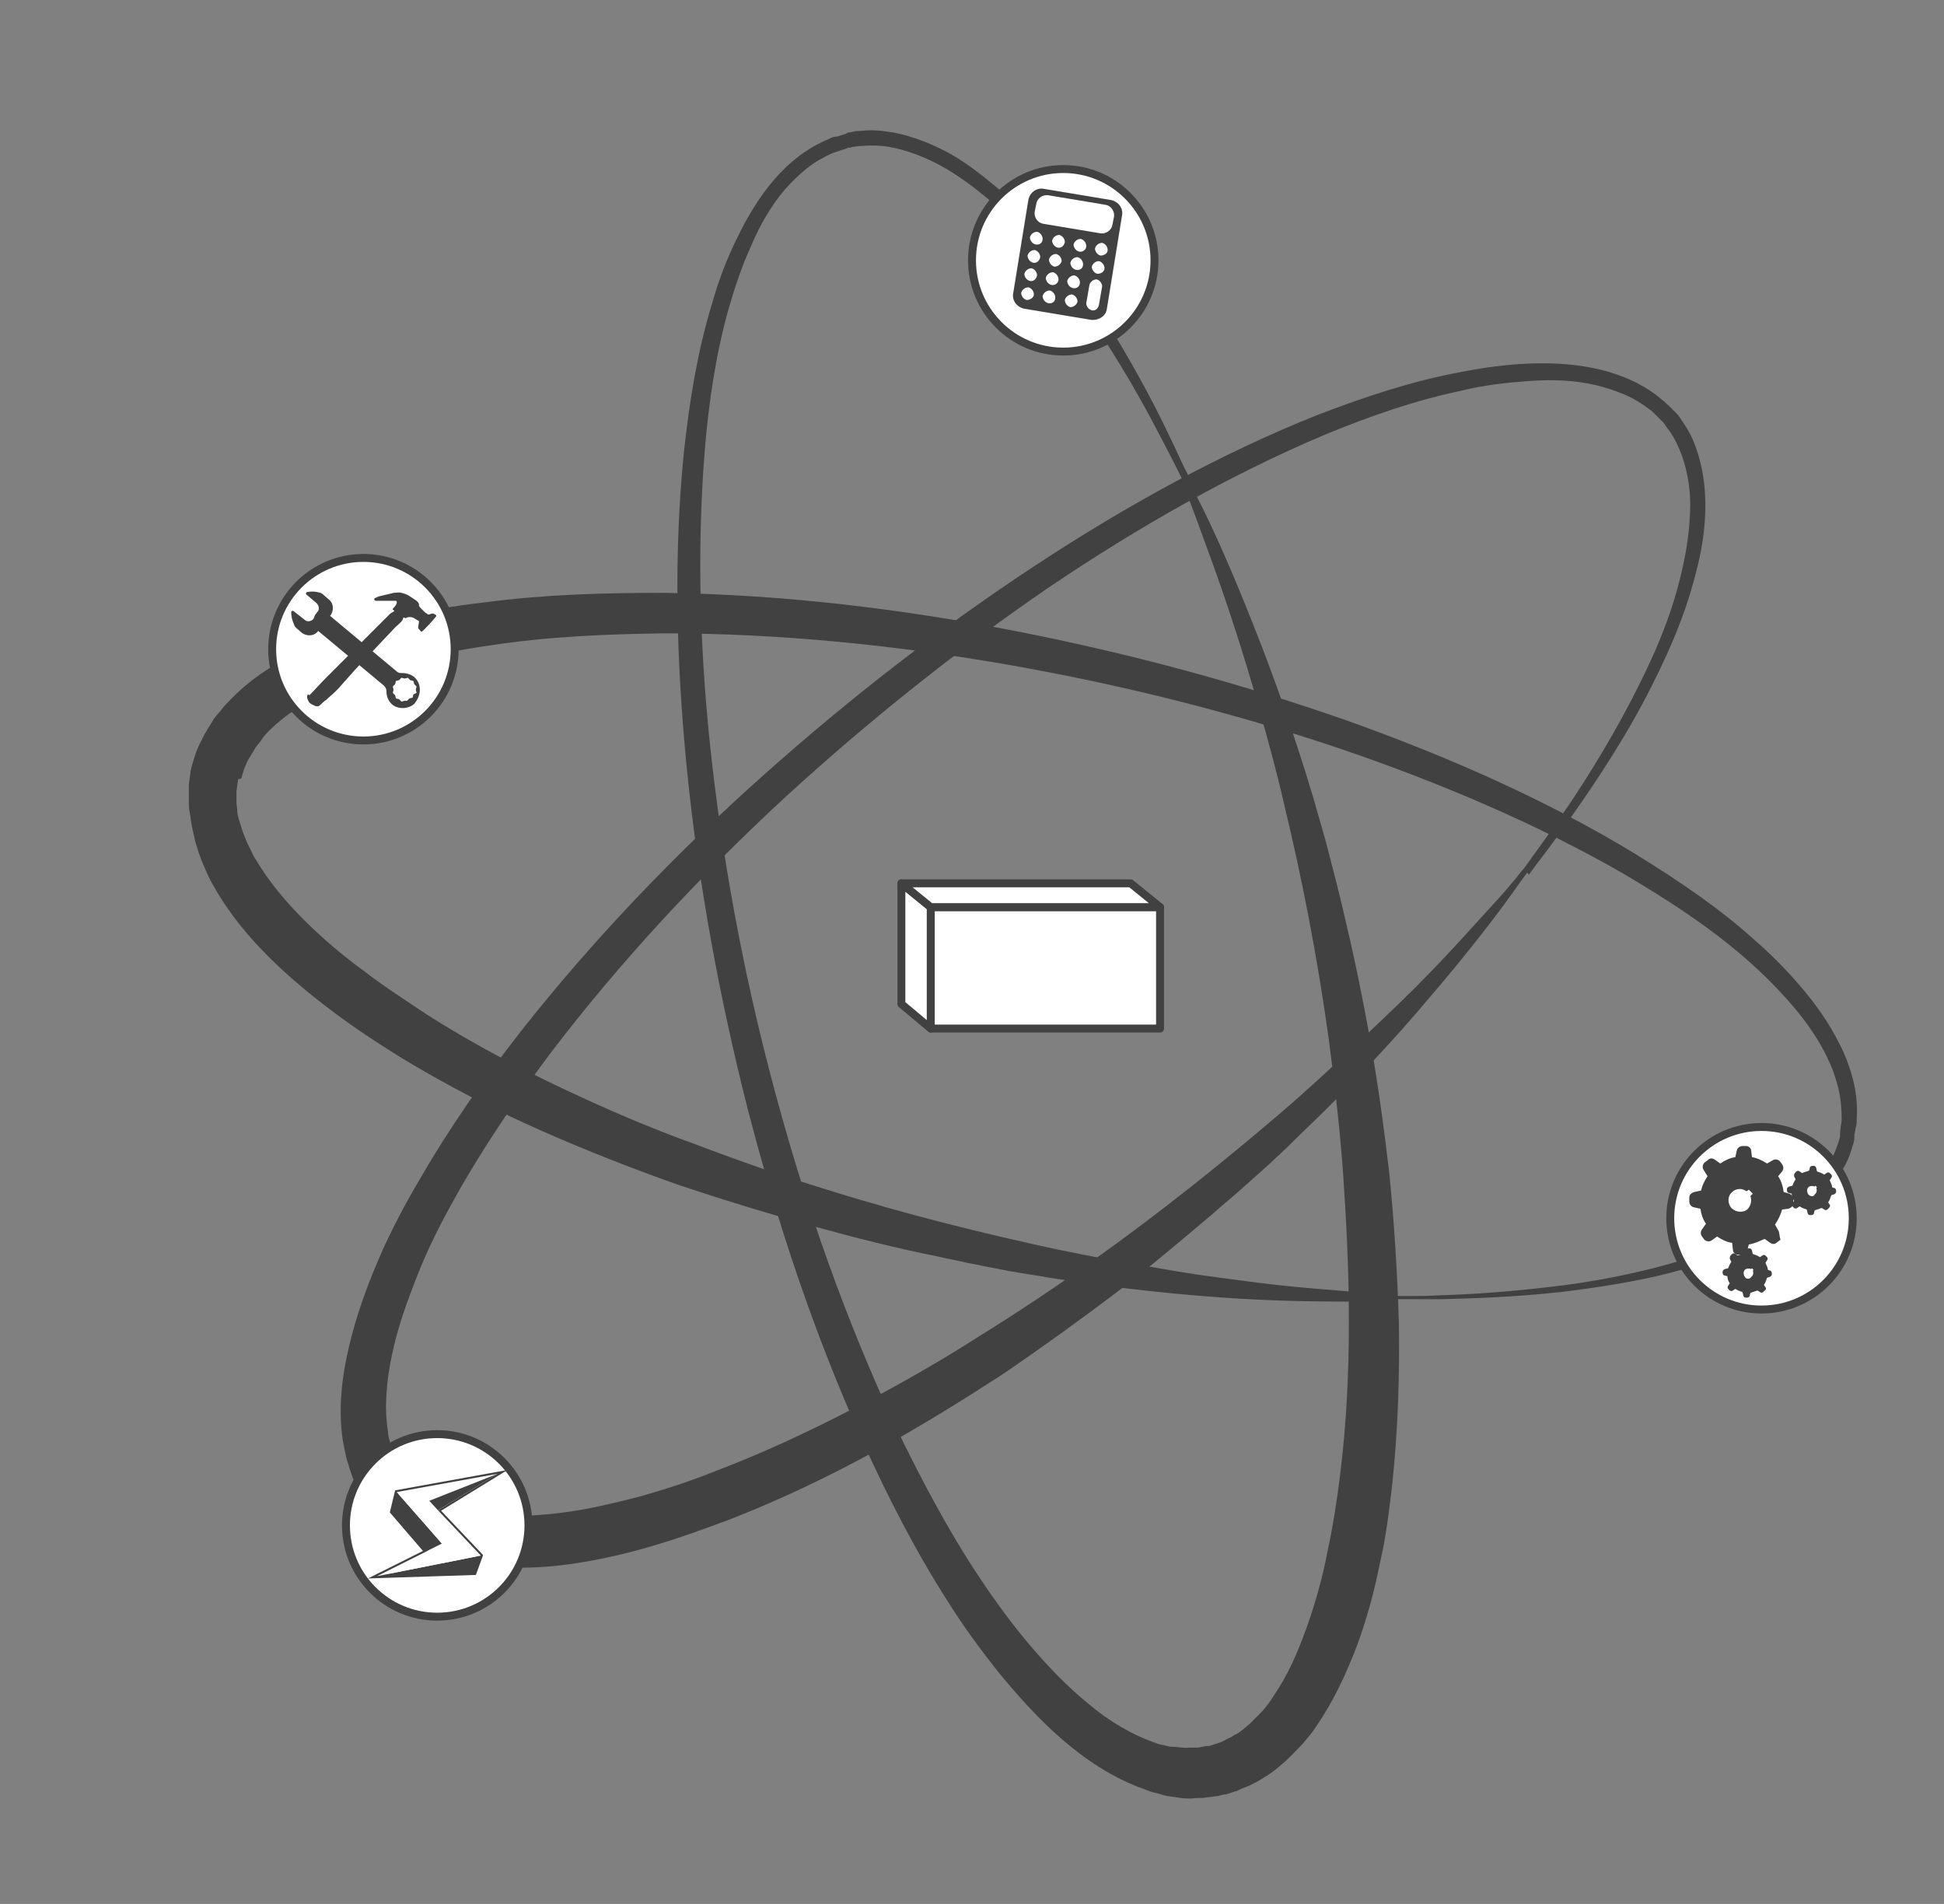 <?xml version="1.0" encoding="utf-8"?>
<!-- Generator: Adobe Illustrator 19.1.1, SVG Export Plug-In . SVG Version: 6.00 Build 0)  -->
<svg version="1.1" id="Layer_1" xmlns="http://www.w3.org/2000/svg" xmlns:xlink="http://www.w3.org/1999/xlink" x="0px" y="0px"
	 viewBox="0 0 245 239.9" style="enable-background:new 0 0 245 239.9;" xml:space="preserve">
<rect x="0" y="0" width="245" height="239.9" fill="#808080" stroke="none"/>
<style type="text/css">
	.st0{fill:#FFFFFF;stroke:#414142;stroke-width:10.784;stroke-miterlimit:10;}
	.st1{fill:#414142;}
	.st2{fill:#FFFFFF;}
	.st3{fill:#FFFFFF;stroke:#424242;stroke-width:15.11;stroke-miterlimit:10;}
	.st4{fill:none;stroke:#424242;stroke-width:4.624;stroke-linecap:round;stroke-linejoin:round;stroke-miterlimit:10;}
	.st5{fill:none;stroke:#000000;stroke-width:1.283;stroke-miterlimit:10;}
	.st6{fill:none;stroke:#000000;stroke-width:1.283;stroke-linejoin:round;stroke-miterlimit:10;}
	.st7{fill:none;}
	.st8{fill:#595A5C;}
	.st9{fill:none;stroke:#414142;stroke-width:6.835;stroke-miterlimit:10;}
	.st10{fill:none;stroke:#414142;stroke-width:6.835;stroke-linecap:round;stroke-miterlimit:10;}
	.st11{fill:none;stroke:#FFFFFF;stroke-width:5.05;stroke-linecap:round;stroke-miterlimit:10;}
	.st12{fill:none;stroke:#414142;stroke-width:3.417;stroke-miterlimit:10;}
	.st13{fill:none;stroke:#414142;stroke-width:14;stroke-miterlimit:10;}
	.st14{fill:none;stroke:#414142;stroke-width:4;stroke-linejoin:round;stroke-miterlimit:10;}
	.st15{fill:#FFFFFF;stroke:#414142;stroke-width:4.321;stroke-miterlimit:10;}
	.st16{fill:#FFFFFF;stroke:#414142;stroke-width:4.321;stroke-linejoin:round;stroke-miterlimit:10;}
	.st17{fill:none;stroke:#414142;stroke-width:4;stroke-linecap:round;stroke-linejoin:round;stroke-miterlimit:10;}
	.st18{fill:#FFFFFF;stroke:#414142;stroke-miterlimit:10;}
	.st19{fill:none;stroke:#414142;stroke-width:0.497;stroke-miterlimit:10;}
	.st20{fill:#FFFFFF;stroke:#414142;stroke-linejoin:round;stroke-miterlimit:10;}
</style>
<g>
	<path class="st1" d="M176.2,163.3c0,0,0.5,0,1.4,0c0.9,0,2.2,0,4-0.1c3.5-0.1,8.6-0.4,15-1.2c3.2-0.4,6.7-1,10.5-1.9
		c3.8-0.9,7.8-2.1,11.9-4c2-0.9,4-2,5.9-3.4c1.9-1.4,3.6-3,5-5c0.6-1,1.2-2.1,1.6-3.2c0.1-0.3,0.2-0.6,0.3-0.9l0.1-0.4l0-0.1
		c0,0.1,0,0,0-0.1l0-0.2l0.1-1c0.1-0.3,0.1-0.7,0.1-0.9c0-1.2-0.1-2.4-0.4-3.7c-0.3-1.2-0.7-2.5-1.3-3.7c-1.1-2.4-2.7-4.7-4.5-6.8
		c-1.8-2.1-3.9-4.2-6.1-6.1c-4.5-3.9-9.6-7.2-15-10.4c-10.9-6.3-23.3-11.6-36.3-16c-13.1-4.4-27-7.9-41.2-10.4
		c-14.3-2.5-29-4-43.6-4c-7.3,0.1-14.6,0.4-21.8,1.5c-3.6,0.5-7.1,1.2-10.5,2.1c-3.4,0.9-6.8,2-9.8,3.5c-3.1,1.5-5.9,3.3-8,5.5
		c-0.3,0.3-0.5,0.6-0.7,0.9c-0.2,0.3-0.5,0.6-0.7,0.9c-0.3,0.6-0.8,1.2-1.1,1.9c-0.1,0.3-0.3,0.6-0.4,1l-0.3,1L30,98.2
		c0.1-0.4,0,0,0-0.1l0,0.2L29.9,99l-0.1,0.7c0,0.1,0,0.2,0,0.3l0,0.2c0,0.3,0,0.6,0,0.9c0,0.3,0.1,0.7,0.1,1c0,0.7,0.3,1.4,0.5,2.1
		c0.2,0.7,0.5,1.4,0.8,2.1c0.4,0.7,0.6,1.4,1.1,2.1c1.6,2.7,3.7,5.2,6,7.5c2.3,2.3,4.9,4.5,7.5,6.4c2.6,2,5.4,3.8,8.1,5.6
		c5.5,3.5,11.2,6.5,16.9,9.2c5.7,2.7,11.3,5.1,16.9,7.1c5.5,2.1,11,4,16.2,5.6c10.5,3.3,20.4,5.7,29.2,7.6c4.4,0.9,8.5,1.7,12.4,2.3
		c3.8,0.7,7.4,1.2,10.6,1.6c6.4,0.9,11.5,1.2,14.9,1.5c1.7,0.1,3.1,0.2,4,0.3C175.8,163.2,176.2,163.3,176.2,163.3l0,0.6
		c0,0-0.5,0-1.4,0c-0.9,0-2.2,0.1-4,0.1c-3.5,0-8.6,0-15.1-0.4c-6.5-0.4-14.4-1.2-23.4-2.6c-2.2-0.4-4.6-0.7-6.9-1.2
		c-1.2-0.2-2.4-0.5-3.6-0.7c-1.2-0.3-2.5-0.5-3.7-0.8c-5-1-10.2-2.3-15.6-3.8c-5.4-1.5-11-3.2-16.7-5.1c-5.7-2-11.6-4.3-17.5-6.9
		c-5.9-2.6-11.9-5.7-17.7-9.2c-2.9-1.8-5.8-3.7-8.6-5.8c-2.8-2.1-5.6-4.4-8.2-7c-2.6-2.6-5-5.5-6.9-8.9c-0.5-0.8-0.9-1.8-1.3-2.7
		c-0.4-0.9-0.7-1.9-1-2.9c-0.2-1-0.5-2-0.6-3.1c-0.1-0.5-0.2-1-0.2-1.6c0-0.6,0-1.2,0-1.8l0-0.4c0-0.1,0-0.2,0-0.3l0.1-0.7l0.1-0.7
		l0-0.2c0-0.2,0,0.1,0.1-0.4l0.1-0.4l0.5-1.6c0.2-0.5,0.4-1,0.7-1.5c0.4-1,1.1-1.9,1.6-2.8c0.3-0.4,0.7-0.8,1-1.2
		c0.3-0.4,0.7-0.8,1.1-1.2c2.9-3,6.4-5,9.9-6.6c3.5-1.6,7.2-2.7,10.9-3.6c3.7-0.9,7.4-1.6,11.2-2c7.5-1,15-1.2,22.5-1.2
		c15,0.2,29.9,2,44.3,4.8c14.4,2.8,28.4,6.6,41.6,11.2c13.2,4.7,25.6,10.2,36.6,16.9c5.5,3.4,10.7,6.9,15.2,11
		c2.3,2,4.4,4.2,6.3,6.5c1.9,2.3,3.5,4.8,4.7,7.4c1.2,2.7,1.9,5.5,1.7,8.5c0,0.4,0,0.7-0.1,1l-0.2,1l0,0.2l0,0.2l0,0.1l-0.1,0.5
		c-0.1,0.3-0.2,0.7-0.3,1c-0.4,1.3-1.1,2.5-1.9,3.6c-1.5,2.2-3.5,3.9-5.5,5.3c-2,1.4-4.2,2.5-6.3,3.4c-4.2,1.8-8.4,3-12.2,3.8
		c-3.9,0.8-7.4,1.3-10.7,1.7c-6.5,0.7-11.6,0.8-15.1,0.9c-1.7,0-3.1,0-4,0c-0.9,0-1.4,0-1.4,0L176.2,163.3z"/>
</g>
<g>
	<path class="st1" d="M192,109.5c0,0,0.3-0.4,0.8-1.1c0.5-0.7,1.3-1.8,2.3-3.2c2-2.8,4.9-7,8.1-12.6c1.6-2.8,3.3-6,4.9-9.5
		c1.6-3.5,3.1-7.5,4-11.8c0.5-2.2,0.8-4.4,0.9-6.8c0.1-2.3-0.2-4.7-1-7c-0.4-1.1-0.9-2.2-1.6-3.2c-0.2-0.3-0.4-0.5-0.5-0.7l-0.3-0.4
		l-0.1-0.1c0.1,0.1,0,0,0,0l-0.2-0.2l-0.7-0.7c-0.2-0.2-0.5-0.5-0.7-0.6c-0.9-0.7-2-1.4-3.2-1.9c-1.2-0.5-2.4-0.9-3.7-1.2
		c-2.6-0.6-5.4-0.7-8.2-0.5c-2.8,0.2-5.7,0.5-8.5,1.2c-5.8,1.2-11.6,3.2-17.4,5.6c-11.6,4.9-23.3,11.5-34.7,19.2
		c-11.4,7.8-22.6,16.7-33.3,26.5c-10.6,9.8-20.7,20.6-29.6,32.3c-4.4,5.9-8.5,11.9-12,18.2c-1.8,3.2-3.4,6.4-4.7,9.7
		c-1.3,3.3-2.5,6.6-3.2,10c-0.7,3.3-1,6.7-0.5,9.7c0,0.4,0.1,0.8,0.2,1.1c0.1,0.4,0.2,0.7,0.3,1.1c0.3,0.7,0.5,1.4,0.9,2
		c0.2,0.3,0.3,0.6,0.5,0.9l0.6,0.8l0.2,0.2c-0.3-0.3,0,0,0,0l0.1,0.1l0.5,0.5l0.5,0.5c0.1,0.1,0.2,0.2,0.2,0.2l0.2,0.1
		c0.2,0.2,0.5,0.3,0.7,0.5c0.2,0.2,0.6,0.4,0.9,0.5c0.6,0.4,1.3,0.6,2,0.9c0.7,0.2,1.4,0.5,2.2,0.6c0.8,0.1,1.5,0.3,2.3,0.4
		c3.1,0.4,6.4,0.2,9.6-0.2c3.3-0.4,6.5-1.2,9.7-2c3.2-0.9,6.3-1.9,9.3-3.1c6.1-2.3,11.9-5,17.5-7.9c5.6-2.9,10.9-5.9,15.9-9.1
		c5-3.1,9.8-6.3,14.3-9.5c9-6.4,16.9-12.8,23.7-18.6c3.4-2.9,6.5-5.8,9.3-8.4c2.8-2.7,5.4-5.1,7.7-7.4c4.6-4.6,7.9-8.4,10.3-11
		c1.2-1.3,2-2.3,2.6-3C191.7,109.8,192,109.5,192,109.5l0.5,0.4c0,0-0.3,0.4-0.8,1.1c-0.5,0.7-1.3,1.8-2.3,3.2
		c-2.1,2.8-5.2,6.8-9.5,11.8c-4.2,5-9.6,10.8-16.2,17.1c-1.6,1.6-3.3,3.2-5.1,4.8c-0.9,0.8-1.8,1.6-2.7,2.4
		c-0.9,0.8-1.9,1.6-2.9,2.5c-3.9,3.3-8,6.8-12.5,10.2c-4.5,3.4-9.2,6.8-14.2,10.2c-5.1,3.3-10.4,6.6-16.1,9.7
		c-5.7,3.1-11.7,6-18.1,8.5c-3.2,1.2-6.5,2.4-9.9,3.4c-3.4,1-6.9,1.8-10.5,2.3c-3.6,0.5-7.4,0.6-11.3,0.1c-1-0.1-2-0.4-2.9-0.5
		c-1-0.3-2-0.6-2.9-0.9c-1-0.4-1.9-0.8-2.8-1.4c-0.5-0.3-0.9-0.5-1.4-0.9c-0.5-0.4-0.9-0.7-1.4-1.1l-0.3-0.3
		c-0.1-0.1-0.2-0.2-0.2-0.2l-0.5-0.5l-0.5-0.5l-0.1-0.1c-0.1-0.1,0.1,0.1-0.3-0.3l-0.2-0.3l-1-1.3c-0.3-0.4-0.5-1-0.8-1.4
		c-0.6-1-0.9-2-1.2-3c-0.2-0.5-0.3-1-0.4-1.5c-0.1-0.5-0.2-1-0.3-1.5c-0.6-4.1-0.1-8.1,0.8-11.9c0.9-3.8,2.2-7.4,3.7-10.9
		c1.5-3.5,3.3-6.9,5.2-10.1c3.8-6.6,8.1-12.7,12.7-18.6c9.3-11.8,19.7-22.6,30.7-32.4c11-9.8,22.4-18.6,34.1-26.3
		c11.7-7.7,23.6-14.2,35.6-19c6-2.3,12-4.3,18-5.4c3-0.6,6-1,9-1.1c3-0.1,5.9,0.1,8.8,0.8c2.8,0.7,5.5,1.9,7.7,3.8
		c0.3,0.2,0.5,0.5,0.8,0.7l0.7,0.7l0.2,0.2l0.1,0.1l0.1,0.1l0.3,0.4c0.2,0.3,0.4,0.6,0.6,0.9c0.8,1.2,1.3,2.4,1.7,3.7
		c0.8,2.6,1,5.2,0.9,7.6c-0.1,2.5-0.5,4.8-1.1,7.1c-1.1,4.5-2.7,8.4-4.4,12c-1.7,3.6-3.4,6.7-5.1,9.5c-3.4,5.6-6.4,9.7-8.4,12.5
		c-1,1.4-1.9,2.5-2.4,3.2c-0.5,0.7-0.8,1.1-0.8,1.1L192,109.5z"/>
</g>
<g>
	<path class="st1" d="M148.9,60.2c0,0-0.2-0.4-0.6-1.2c-0.4-0.8-1-2-1.8-3.5c-1.6-3.1-4-7.6-7.5-13c-1.8-2.7-3.8-5.7-6.2-8.7
		c-2.4-3-5.2-6.2-8.6-9c-1.7-1.4-3.6-2.8-5.6-3.9c-2-1.1-4.3-2-6.6-2.4c-1.2-0.2-2.4-0.2-3.6-0.1c-0.3,0-0.6,0.1-0.9,0.1l-0.4,0.1
		l-0.1,0c0.1,0,0,0-0.1,0l-0.2,0.1l-0.9,0.3c-0.3,0.1-0.6,0.2-0.9,0.3c-1.1,0.5-2.2,1.1-3.2,1.9c-1,0.8-1.9,1.7-2.8,2.7
		c-1.7,2-3.1,4.4-4.2,7c-1.2,2.6-2.1,5.3-2.9,8.1c-1.6,5.7-2.5,11.8-3,18c-1,12.6-0.6,26,1,39.7c1.6,13.7,4.3,27.8,8.1,41.7
		c3.8,14,8.7,27.9,14.9,41.2c3.2,6.6,6.6,13.1,10.6,19.1c2,3,4.1,5.9,6.4,8.6c2.3,2.7,4.7,5.2,7.4,7.4c2.6,2.2,5.5,3.9,8.4,4.9
		c0.4,0.2,0.7,0.2,1.1,0.3c0.4,0.1,0.7,0.2,1.1,0.2c0.7,0,1.4,0.2,2.1,0.1c0.4,0,0.7,0,1.1,0l1-0.2l0.3,0c-0.4,0.1,0,0-0.1,0l0.2,0
		l0.6-0.2l0.6-0.2c0.1,0,0.2-0.1,0.3-0.1l0.2-0.1c0.3-0.1,0.5-0.3,0.8-0.4c0.3-0.1,0.6-0.4,0.9-0.5c0.6-0.3,1.2-0.9,1.7-1.3
		c0.5-0.5,1.1-1.1,1.6-1.6c0.5-0.6,1-1.2,1.4-1.9c1.8-2.6,3.1-5.6,4.2-8.7c1.1-3.1,2-6.3,2.6-9.5c0.7-3.2,1.2-6.5,1.6-9.7
		c0.8-6.5,1.1-12.9,1.1-19.2c0-6.3-0.3-12.4-0.7-18.3c-0.4-5.9-1.1-11.6-1.8-17.1c-1.5-10.9-3.5-20.9-5.6-29.6
		c-1-4.4-2.1-8.4-3.2-12.2c-1-3.7-2.1-7.2-3.1-10.3c-2-6.2-3.8-10.9-5-14.2c-0.6-1.6-1.1-2.9-1.4-3.7
		C149,60.6,148.9,60.2,148.9,60.2l0.6-0.3c0,0,0.2,0.4,0.6,1.2c0.4,0.8,1,2,1.8,3.6c1.5,3.1,3.6,7.8,6,13.9c2.4,6,5.1,13.5,7.7,22.2
		c0.6,2.2,1.3,4.4,1.9,6.8c0.3,1.2,0.6,2.3,0.9,3.5c0.3,1.2,0.6,2.4,0.9,3.7c1.2,5,2.3,10.2,3.3,15.8c1,5.5,1.8,11.3,2.5,17.3
		c0.6,6,1,12.3,1.2,18.8c0.1,6.5-0.1,13.1-0.8,20c-0.4,3.4-0.8,6.9-1.6,10.3c-0.7,3.5-1.6,6.9-2.9,10.4c-1.3,3.4-2.9,6.9-5.1,10.1
		c-0.5,0.8-1.2,1.6-1.8,2.3c-0.7,0.7-1.4,1.5-2.2,2.2c-0.8,0.7-1.6,1.4-2.5,1.9c-0.5,0.3-0.9,0.6-1.4,0.8c-0.5,0.3-1.1,0.5-1.6,0.7
		l-0.4,0.2c-0.1,0.1-0.2,0.1-0.3,0.1l-0.6,0.2l-0.6,0.2l-0.2,0c-0.2,0,0.1,0-0.4,0.1l-0.4,0.1l-1.6,0.2c-0.5,0.1-1.1,0-1.6,0.1
		c-1.1,0.1-2.2-0.2-3.2-0.3c-0.5-0.1-1-0.3-1.5-0.4c-0.5-0.1-1-0.3-1.5-0.5c-3.9-1.4-7.3-3.7-10.2-6.2c-2.9-2.5-5.5-5.4-7.9-8.3
		c-2.4-3-4.6-6-6.6-9.2c-4.1-6.4-7.5-13.1-10.6-19.9c-6.2-13.7-10.9-27.9-14.6-42.2c-3.6-14.2-6.2-28.5-7.6-42.4
		c-1.4-13.9-1.7-27.5-0.4-40.3c0.7-6.4,1.7-12.6,3.5-18.5c0.8-2.9,1.9-5.8,3.2-8.4c1.3-2.7,2.8-5.2,4.7-7.4c1.9-2.2,4.2-4,6.9-5.1
		c0.3-0.2,0.7-0.3,1-0.3l1-0.3l0.2-0.1l0.2-0.1l0.1,0l0.5-0.1c0.3-0.1,0.7-0.1,1-0.1c1.4-0.2,2.8,0,4.1,0.2c2.6,0.5,5,1.5,7.2,2.7
		c2.1,1.2,4,2.7,5.8,4.2c3.5,3,6.2,6.3,8.6,9.4c2.4,3.1,4.4,6.2,6.1,8.9c3.4,5.6,5.7,10.1,7.2,13.3c0.8,1.6,1.3,2.8,1.7,3.6
		c0.4,0.8,0.6,1.2,0.6,1.2L148.9,60.2z"/>
</g>
<g>
	<g>
		<circle class="st18" cx="222" cy="153.5" r="11.5"/>
	</g>
	<g>
		<g>
			<g>
				<path class="st1" d="M224.1,155l-0.4-0.7c0.4-0.6,0.7-1.2,0.9-1.9l0.8-0.1c0.3-0.1,0.6-0.3,0.6-0.7l0-0.5c0-0.3-0.2-0.6-0.5-0.7
					l-0.7-0.2c-0.1-0.7-0.3-1.4-0.7-2l0.5-0.6c0.2-0.3,0.2-0.6,0-0.9l-0.3-0.4c-0.2-0.2-0.6-0.3-0.9-0.1l-0.7,0.4
					c-0.6-0.4-1.3-0.7-1.9-0.8l-0.1-0.8c0-0.3-0.3-0.6-0.6-0.6l-0.5,0c-0.3,0-0.6,0.2-0.7,0.5l-0.2,0.9c-0.7,0.1-1.3,0.4-1.9,0.8
					l-0.7-0.5c-0.3-0.2-0.6-0.2-0.9,0.1l-0.4,0.3c-0.2,0.2-0.3,0.6-0.1,0.9l0.5,0.8c-0.4,0.6-0.7,1.2-0.8,1.8l-0.9,0.2
					c-0.3,0.1-0.6,0.3-0.6,0.7l0,0.5c0,0.3,0.2,0.6,0.5,0.7l0.9,0.2c0.1,0.7,0.3,1.3,0.7,1.9l-0.5,0.7c-0.2,0.3-0.2,0.6,0,0.9
					l0.3,0.4c0.2,0.2,0.6,0.3,0.9,0.1l0.7-0.5c0.6,0.4,1.2,0.7,1.9,0.8l0.1,0.9c0,0.3,0.3,0.6,0.6,0.6l0.5,0c0.3,0,0.6-0.2,0.7-0.5
					l0.2-0.8c0.7-0.1,1.3-0.4,2-0.7l0.7,0.5c0.3,0.2,0.6,0.2,0.9-0.1l0.4-0.3C224.2,155.6,224.3,155.3,224.1,155z M218.2,152.2
					c-0.5-0.6-0.5-1.5,0.1-2c0.5-0.5,1.3-0.5,1.8-0.1l0.3-0.2l0.5,0.5l-0.3,0.3c0.2,0.5,0.1,1.2-0.4,1.7
					C219.7,152.8,218.8,152.8,218.2,152.2z"/>
			</g>
			<g>
				<path class="st1" d="M222.5,162.2l-0.2-0.3c0.2-0.3,0.3-0.6,0.4-0.9l0.3-0.1c0.1,0,0.3-0.2,0.3-0.3l0-0.2c0-0.1-0.1-0.3-0.2-0.3
					l-0.3-0.1c0-0.3-0.2-0.6-0.3-0.9l0.2-0.3c0.1-0.1,0.1-0.3,0-0.4l-0.2-0.2c-0.1-0.1-0.3-0.1-0.4,0l-0.3,0.2
					c-0.3-0.2-0.6-0.3-0.9-0.4l-0.1-0.4c0-0.1-0.1-0.3-0.3-0.3l-0.2,0c-0.1,0-0.3,0.1-0.3,0.2l-0.1,0.4c-0.3,0.1-0.6,0.2-0.9,0.3
					l-0.3-0.2c-0.1-0.1-0.3-0.1-0.4,0l-0.2,0.2c-0.1,0.1-0.1,0.3-0.1,0.4l0.2,0.4c-0.2,0.3-0.3,0.5-0.4,0.8l-0.4,0.1
					c-0.1,0-0.3,0.2-0.3,0.3l0,0.2c0,0.1,0.1,0.3,0.2,0.3l0.4,0.1c0,0.3,0.1,0.6,0.3,0.9l-0.2,0.3c-0.1,0.1-0.1,0.3,0,0.4l0.2,0.2
					c0.1,0.1,0.3,0.1,0.4,0l0.3-0.2c0.3,0.2,0.6,0.3,0.9,0.4l0.1,0.4c0,0.1,0.1,0.3,0.3,0.3l0.2,0c0.1,0,0.3-0.1,0.3-0.2l0.1-0.4
					c0.3-0.1,0.6-0.2,0.9-0.3l0.3,0.2c0.1,0.1,0.3,0.1,0.4,0l0.2-0.2C222.6,162.5,222.6,162.3,222.5,162.2z M219.9,160.9
					c-0.2-0.3-0.2-0.7,0-0.9c0.2-0.2,0.6-0.2,0.8-0.1l0.1-0.1l0.2,0.2l-0.1,0.1c0.1,0.2,0.1,0.6-0.2,0.8
					C220.5,161.2,220.1,161.2,219.9,160.9z"/>
			</g>
			<g>
				<path class="st1" d="M230.6,151.8l-0.2-0.3c0.2-0.3,0.3-0.6,0.4-0.9l0.3-0.1c0.1,0,0.3-0.2,0.3-0.3l0-0.2c0-0.1-0.1-0.3-0.2-0.3
					l-0.3-0.1c0-0.3-0.2-0.6-0.3-0.9l0.2-0.3c0.1-0.1,0.1-0.3,0-0.4l-0.2-0.2c-0.1-0.1-0.3-0.1-0.4,0l-0.3,0.2
					c-0.3-0.2-0.6-0.3-0.9-0.4l-0.1-0.4c0-0.1-0.1-0.3-0.3-0.3l-0.2,0c-0.1,0-0.3,0.1-0.3,0.2l-0.1,0.4c-0.3,0.1-0.6,0.2-0.9,0.3
					l-0.3-0.2c-0.1-0.1-0.3-0.1-0.4,0l-0.2,0.2c-0.1,0.1-0.1,0.3-0.1,0.4l0.2,0.4c-0.2,0.3-0.3,0.5-0.4,0.8l-0.4,0.1
					c-0.1,0-0.3,0.2-0.3,0.3l0,0.2c0,0.1,0.1,0.3,0.2,0.3l0.4,0.1c0,0.3,0.1,0.6,0.3,0.9l-0.2,0.3c-0.1,0.1-0.1,0.3,0,0.4l0.2,0.2
					c0.1,0.1,0.3,0.1,0.4,0l0.3-0.2c0.3,0.2,0.6,0.3,0.9,0.4l0.1,0.4c0,0.1,0.1,0.3,0.3,0.3l0.2,0c0.1,0,0.3-0.1,0.3-0.2l0.1-0.4
					c0.3-0.1,0.6-0.2,0.9-0.3l0.3,0.2c0.1,0.1,0.3,0.1,0.4,0l0.2-0.2C230.6,152.1,230.7,151.9,230.6,151.8z M227.9,150.5
					c-0.2-0.3-0.2-0.7,0-0.9c0.2-0.2,0.6-0.2,0.8-0.1l0.1-0.1l0.2,0.2l-0.1,0.1c0.1,0.2,0.1,0.6-0.2,0.8
					C228.6,150.8,228.2,150.8,227.9,150.5z"/>
			</g>
		</g>
	</g>
</g>
<g>
	<g>
		<circle class="st18" cx="55.1" cy="192.2" r="11.5"/>
	</g>
</g>
<g>
	<g>
		<circle class="st18" cx="134" cy="32.8" r="11.5"/>
	</g>
</g>
<g>
	<polygon class="st19" points="62.7,185.7 50,188 49.4,190.5 53.7,195.5 47.5,198.6 59.8,198.2 60.6,196 55.2,190.3 	"/>
	<g>
		<g>
			<g>
				<polyline class="st1" points="47.5,198.6 59.8,198.2 60.6,196 				"/>
				<g>
					<polygon class="st1" points="50,188 49.4,190.5 53.7,195.5 55.7,194.5 					"/>
				</g>
				<g>
					<polygon class="st2" points="47.5,198.6 55.7,194.5 50,188 62.7,185.7 55.2,190.3 60.6,196 					"/>
				</g>
				<polygon class="st7" points="59.8,198.2 60.6,196 55.2,190.3 62.7,185.7 50,188 49.4,190.5 53.7,195.5 47.5,198.6 				"/>
				<line class="st8" x1="47.5" y1="198.6" x2="60.6" y2="196"/>
				<polygon class="st1" points="62.7,185.7 55.2,190.3 54.1,189.1 				"/>
			</g>
		</g>
	</g>
</g>
<g>
	<path class="st1" d="M137.5,40.3l-8.4-1.4c-1-0.2-1.6-1.1-1.4-2l1.9-11.7c0.2-1,1.1-1.6,2-1.4l8.4,1.4c1,0.2,1.6,1.1,1.4,2
		l-1.9,11.7C139.4,39.8,138.5,40.4,137.5,40.3z"/>
	<path class="st2" d="M138.7,29.4l-7.2-1.2c-0.7-0.1-1.2-0.8-1.1-1.5l0.2-1c0.1-0.7,0.8-1.2,1.5-1.1l7.2,1.2
		c0.7,0.1,1.2,0.8,1.1,1.5l-0.2,1C140.1,29,139.4,29.5,138.7,29.4z"/>
	<g>
		<path class="st2" d="M130.5,30.8L130.5,30.8c-0.4-0.1-0.7-0.5-0.7-0.9v0c0.1-0.4,0.5-0.7,0.9-0.7l0,0c0.4,0.1,0.7,0.5,0.7,0.9v0
			C131.4,30.6,131,30.9,130.5,30.8z"/>
		<path class="st2" d="M133.3,31.2L133.3,31.2c-0.4-0.1-0.7-0.5-0.7-0.9v0c0.1-0.4,0.5-0.7,0.9-0.7l0,0c0.4,0.1,0.7,0.5,0.7,0.9v0
			C134.1,31,133.7,31.3,133.3,31.2z"/>
		<path class="st2" d="M136,31.7L136,31.7c-0.4-0.1-0.7-0.5-0.7-0.9v0c0.1-0.4,0.5-0.7,0.9-0.7l0,0c0.4,0.1,0.7,0.5,0.7,0.9v0
			C136.9,31.5,136.4,31.8,136,31.7z"/>
		<path class="st2" d="M138.7,32.2L138.7,32.2c-0.4-0.1-0.7-0.5-0.7-0.9v0c0.1-0.4,0.5-0.7,0.9-0.7l0,0c0.4,0.1,0.7,0.5,0.7,0.9v0
			C139.6,31.9,139.2,32.2,138.7,32.2z"/>
	</g>
	<g>
		<path class="st2" d="M130.2,33.1L130.2,33.1c-0.4-0.1-0.7-0.5-0.7-0.9l0,0c0.1-0.4,0.5-0.7,0.9-0.7l0,0c0.4,0.1,0.7,0.5,0.7,0.9
			l0,0C131,32.9,130.6,33.2,130.2,33.1z"/>
		<path class="st2" d="M132.9,33.6L132.9,33.6c-0.4-0.1-0.7-0.5-0.7-0.9v0c0.1-0.4,0.5-0.7,0.9-0.7l0,0c0.4,0.1,0.7,0.5,0.7,0.9l0,0
			C133.7,33.3,133.3,33.6,132.9,33.6z"/>
		<path class="st2" d="M135.6,34L135.6,34c-0.4-0.1-0.7-0.5-0.7-0.9v0c0.1-0.4,0.5-0.7,0.9-0.7l0,0c0.4,0.1,0.7,0.5,0.7,0.9v0
			C136.5,33.8,136.1,34.1,135.6,34z"/>
		<path class="st2" d="M138.3,34.5L138.3,34.5c-0.4-0.1-0.7-0.5-0.7-0.9l0,0c0.1-0.4,0.5-0.7,0.9-0.7l0,0c0.4,0.1,0.7,0.5,0.7,0.9v0
			C139.2,34.2,138.8,34.5,138.3,34.5z"/>
	</g>
	<path class="st2" d="M129.8,35.4L129.8,35.4c-0.4-0.1-0.7-0.5-0.7-0.9l0,0c0.1-0.4,0.5-0.7,0.9-0.7l0,0c0.4,0.1,0.7,0.5,0.7,0.9v0
		C130.6,35.2,130.2,35.5,129.8,35.4z"/>
	<path class="st2" d="M132.5,35.9L132.5,35.9c-0.4-0.1-0.7-0.5-0.7-0.9l0,0c0.1-0.4,0.5-0.7,0.9-0.7l0,0c0.4,0.1,0.7,0.5,0.7,0.9v0
		C133.4,35.7,132.9,36,132.5,35.9z"/>
	<path class="st2" d="M135.2,36.3L135.2,36.3c-0.4-0.1-0.7-0.5-0.7-0.9v0c0.1-0.4,0.5-0.7,0.9-0.7h0c0.4,0.1,0.7,0.5,0.7,0.9l0,0
		C136.1,36.1,135.7,36.4,135.2,36.3z"/>
	<path class="st2" d="M129.4,37.8L129.4,37.8c-0.4-0.1-0.7-0.5-0.7-0.9l0,0c0.1-0.4,0.5-0.7,0.9-0.7v0c0.4,0.1,0.7,0.5,0.7,0.9v0
		C130.3,37.5,129.8,37.8,129.4,37.8z"/>
	<path class="st2" d="M132.1,38.2L132.1,38.2c-0.4-0.1-0.7-0.5-0.7-0.9l0,0c0.1-0.4,0.5-0.7,0.9-0.7l0,0c0.4,0.1,0.7,0.5,0.7,0.9v0
		C133,38,132.6,38.3,132.1,38.2z"/>
	<path class="st2" d="M134.9,38.7L134.9,38.7c-0.4-0.1-0.7-0.5-0.7-0.9v0c0.1-0.4,0.5-0.7,0.9-0.7l0,0c0.4,0.1,0.7,0.5,0.7,0.9l0,0
		C135.7,38.4,135.3,38.7,134.9,38.7z"/>
	<path class="st2" d="M137.6,39.1L137.6,39.1c-0.4-0.1-0.7-0.5-0.7-0.9l0.4-2.3c0.1-0.4,0.5-0.7,0.9-0.7l0,0
		c0.4,0.1,0.7,0.5,0.7,0.9l-0.4,2.3C138.4,38.9,138,39.2,137.6,39.1z"/>
</g>
<g>
	<g>
		<circle class="st18" cx="45.8" cy="81.8" r="11.5"/>
	</g>
</g>
<g>
	<path class="st1" d="M38.7,87.8c0,0.2,0.1,0.4,0.2,0.6c0.1,0.2,0.3,0.3,0.5,0.4c0.2,0.1,0.4,0.2,0.6,0.2c0.2,0,0.4-0.2,0.5-0.3
		c0.2-0.2,0.4-0.4,0.6-0.5c0.4-0.4,0.8-0.7,1.2-1.1c0.1-0.1,0.2-0.2,0.3-0.3l0,0c0,0,0,0,0,0c0.1-0.1,2.3-2.6,2.6-2.9
		c0.3-0.3,0.6-0.6,1-1l1-1.1c0.7-0.7,1.3-1.4,2-2.1c0.3-0.3,0.6-0.7,1-1c0.1-0.1,0.3-0.3,0.4-0.4c0.1-0.1,0.2-0.3,0.2-0.4
		c0,0,0.1-0.1,0.1-0.1c0.1,0,0.1,0.1,0.2,0.1c0.3-0.2,0.8-0.2,1.1,0c0.2,0.1,0.3,0.2,0.5,0.3c0,0,0.1,0,0.1,0.1c0,0,0,0.1,0,0.1
		c0,0.1-0.1,0.5-0.1,0.7c0,0.1,0.3,0.4,0.4,0.5c0.1,0.1,1.9-1.9,1.9-2c0-0.1-0.3-0.3-0.5-0.3c-0.1,0-0.5,0.2-0.6,0.1
		c-0.1-0.1-0.3-0.2-0.4-0.3c-0.1-0.1-0.2-0.2-0.3-0.3c-0.1-0.1-0.2-0.2-0.3-0.3c0-0.1-0.1-0.1-0.1-0.2c0-0.1,0-0.1,0-0.2
		c0-0.1-0.1-0.1-0.1-0.2c-0.1-0.1-0.1-0.1-0.2-0.2c-0.3-0.2-0.6-0.4-0.9-0.6c-0.3-0.2-0.6-0.3-1-0.4c-0.3-0.1-0.7,0-1,0
		c-0.3,0.1-1.8,0.4-2,0.5c-0.1,0.1-0.3,0.1-0.4,0.2c0,0-0.1,0.1,0,0.2c0,0,0.1,0.1,0.1,0.1c0.1,0,0.1,0,0.2,0c0.1,0,0.2,0,0.3,0
		c0.2,0,0.4,0,0.5,0c0.2,0,0.4,0,0.5,0c0.2,0,0.3,0,0.5,0c0.2,0,0.3,0,0.5,0c0.1,0,0.2,0,0.2,0.1c0,0.1,0,0.1,0,0.2
		c-0.1,0.3-0.3,0.5-0.5,0.7c0,0,0,0,0,0.1c0.1,0.1,0.2,0.1,0.2,0.2c-0.2,0.1-0.3,0.2-0.5,0.3c-0.3,0.3-0.6,0.6-0.9,0.9
		c-0.3,0.3-0.7,0.7-1,1c-0.7,0.7-1.4,1.4-2.1,2.1c-0.7,0.7-1.4,1.4-2.1,2.1c-0.7,0.7-1.4,1.4-2.1,2.1c-0.7,0.7-1.3,1.4-2,2.1
		c0,0,0,0,0,0C38.8,87.4,38.7,87.6,38.7,87.8z"/>
	<path class="st1" d="M52.2,85.3c-0.5-0.4-1.1-0.5-1.6-0.5c-0.2,0-0.4,0-0.6-0.2l-8.4-7l0,0c0.5-0.6,0.5-1.6-0.2-2.1l-0.8-0.7
		c-0.1,0-0.1-0.1-0.2-0.1c-0.7-0.2-1.1-0.2-1.7-0.1c-0.1,0-0.2,0.2-0.1,0.3l1.3,1.1c0.3,0.3,0.4,0.8,0.1,1.1l-0.3,0.4L39.5,78
		c-0.3,0.3-0.8,0.4-1.1,0.1L37,77c-0.1-0.1-0.3,0-0.3,0.1c0,0.6,0.1,1,0.4,1.7c0,0.1,0.1,0.1,0.1,0.2l0.8,0.7
		c0.6,0.5,1.6,0.5,2.1-0.2l0,0l8.3,6.9c0.2,0.2,0.3,0.4,0.3,0.7c0,0.7,0.3,1.4,0.9,1.8c0.8,0.5,1.9,0.4,2.6-0.2
		C53.2,87.5,53.1,86.1,52.2,85.3z M52.1,87.5L52,87.9L51.6,88l-0.3,0.3L51,88.3l-0.4,0.1l-0.3-0.3l-0.4-0.1l-0.1-0.4l-0.3-0.3
		l0.1-0.4l-0.1-0.4l0.3-0.3l0.1-0.4l0.4-0.1l0.3-0.3l0.4,0.1l0.4-0.1l0.3,0.3l0.4,0.1l0.1,0.4l0.3,0.3l-0.1,0.4l0.1,0.4L52.1,87.5z"
		/>
</g>
<rect x="117.3" y="114.3" class="st20" width="28.9" height="15.3"/>
<polygon class="st20" points="117.3,129.6 113.6,126.5 113.6,111.3 117.3,114.3 "/>
<polygon class="st20" points="142.5,111.3 146.2,114.3 117.3,114.3 113.6,111.3 "/>
</svg>
